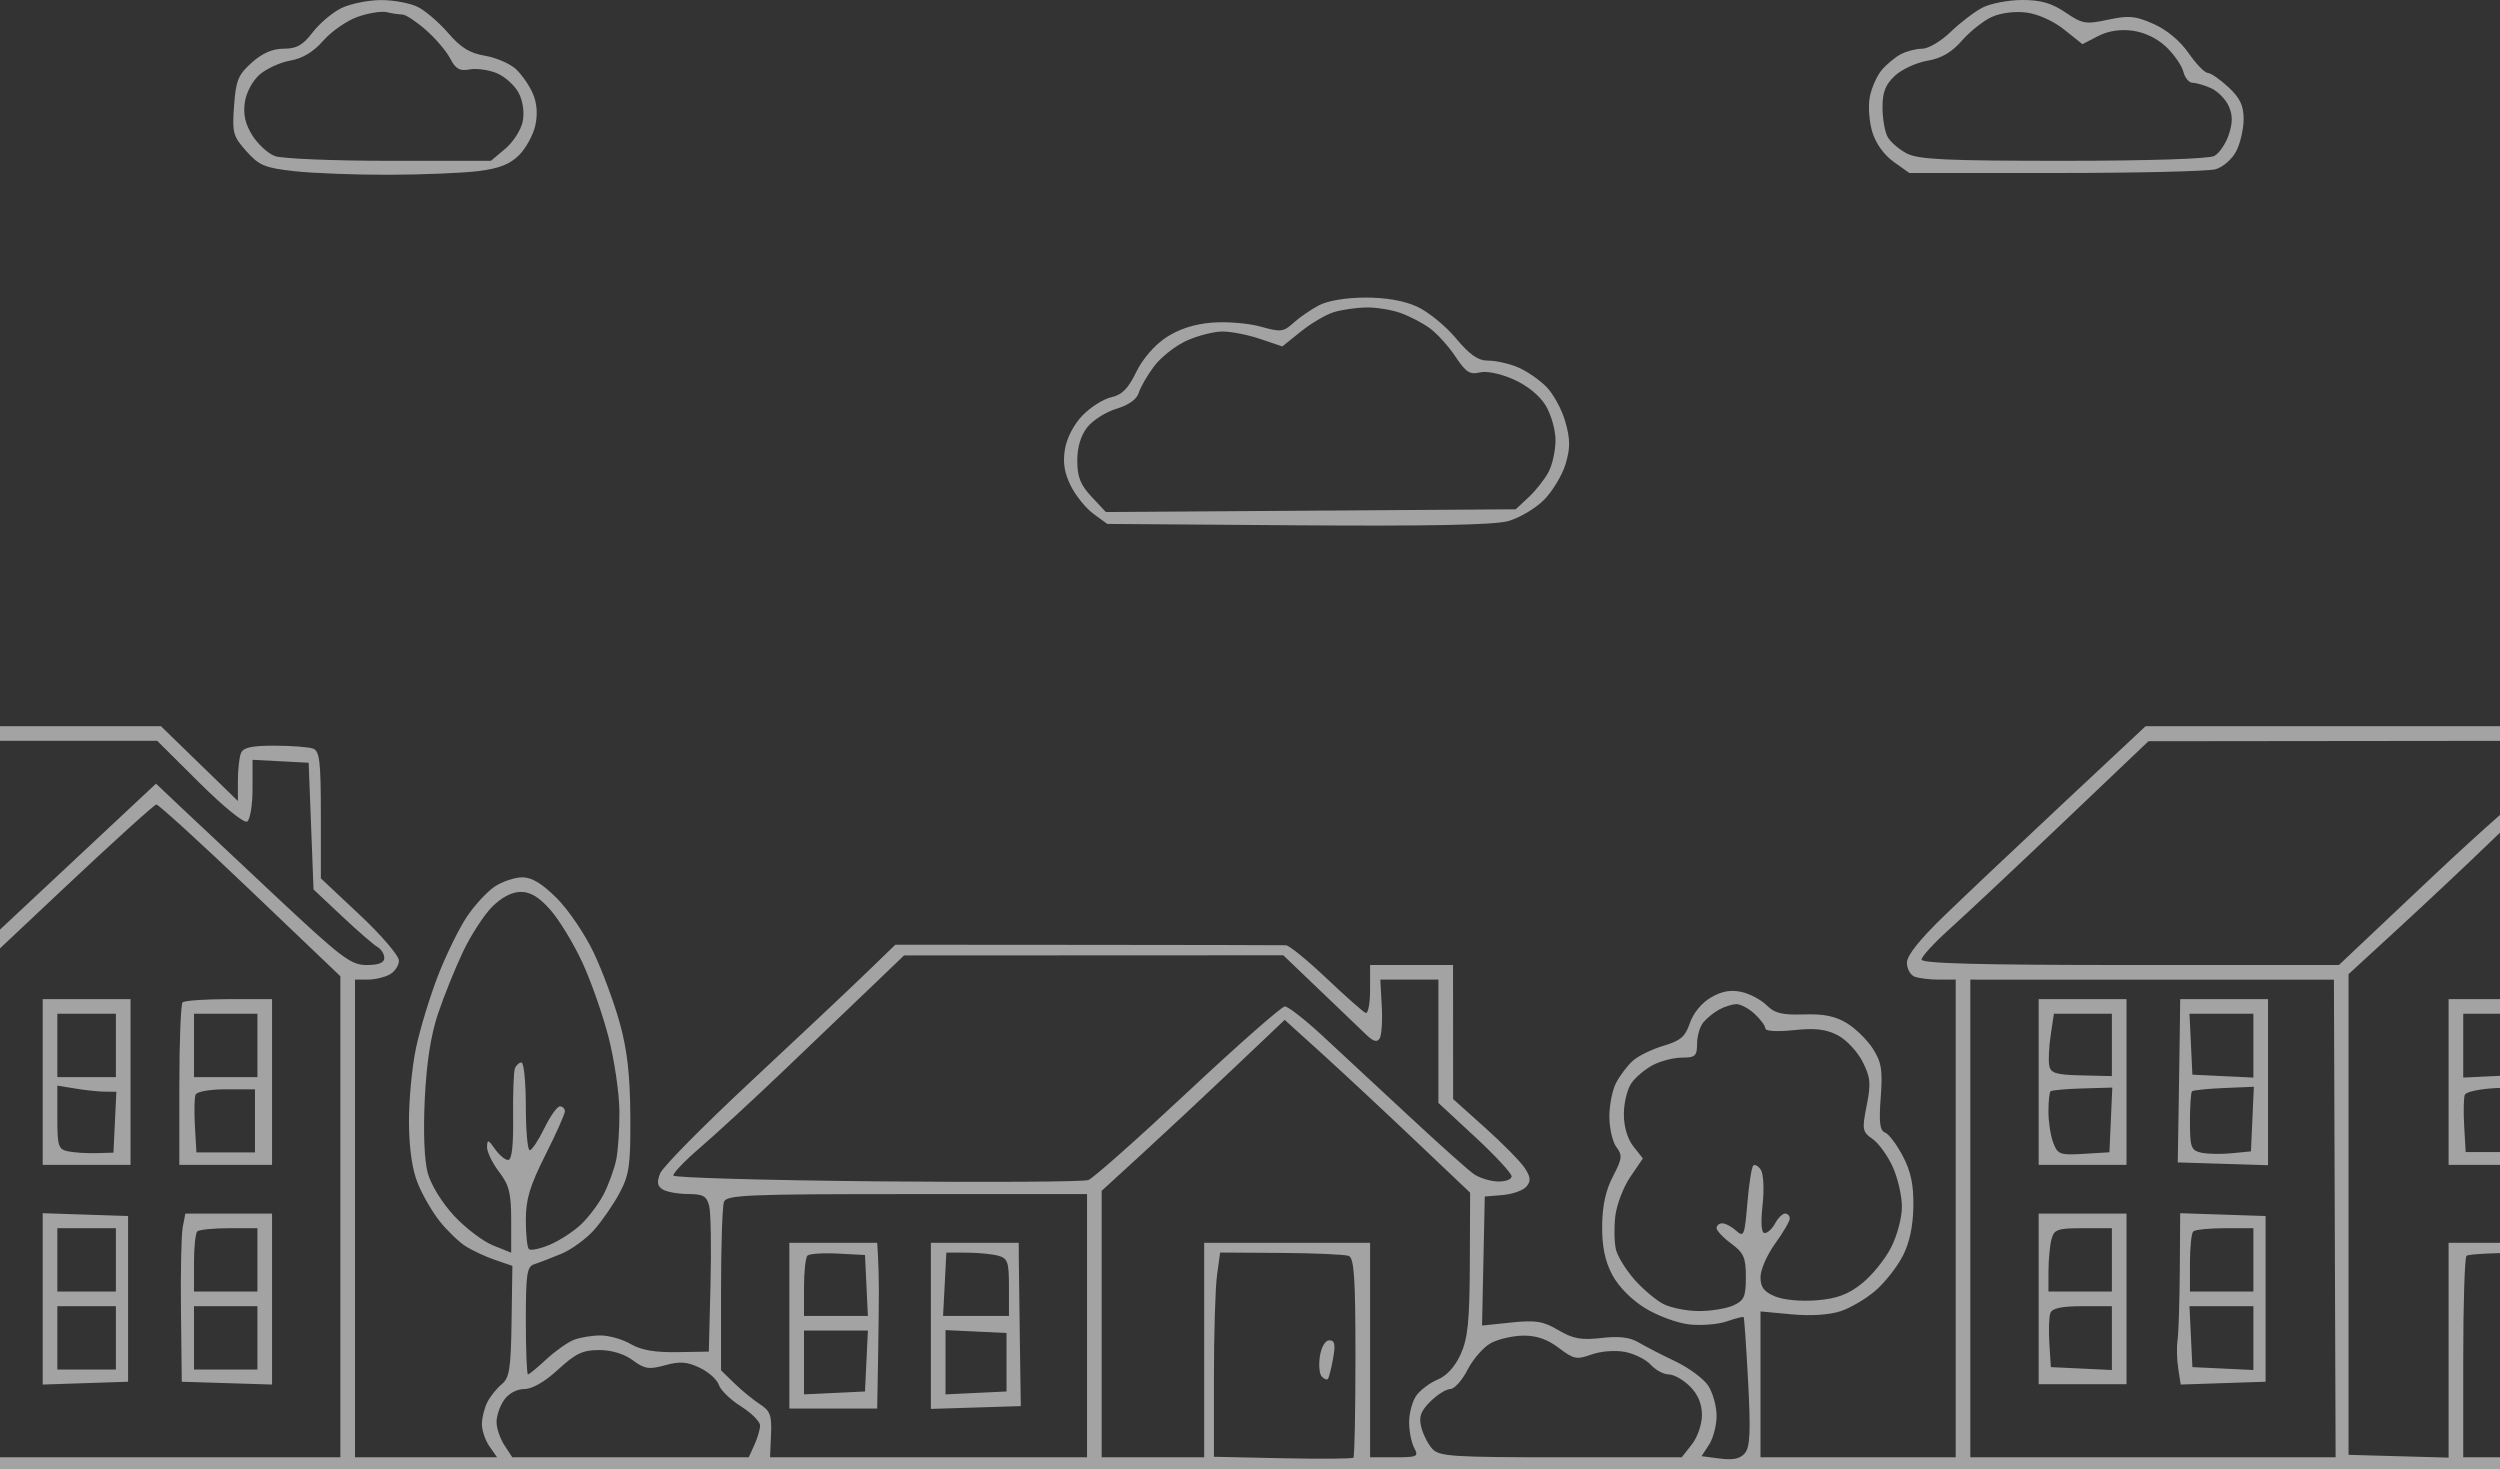 <svg width="393" height="231" viewBox="0 0 393 231" fill="none" xmlns="http://www.w3.org/2000/svg">
<rect x="0" y="0" width="393" height="231" fill="#333333" stroke="none"/>
<path fill-rule="evenodd" clip-rule="evenodd" d="M53.646 1.284C52.244 1.974 50.219 3.689 49.143 5.097C47.609 7.106 46.633 7.657 44.606 7.657C42.851 7.657 41.241 8.357 39.576 9.842C37.448 11.741 37.084 12.628 36.794 16.631C36.487 20.882 36.636 21.431 38.738 23.781C40.748 26.028 41.638 26.396 46.303 26.913C49.211 27.236 55.905 27.488 61.179 27.474C66.454 27.46 72.766 27.2 75.206 26.895C78.454 26.491 80.164 25.822 81.588 24.399C82.658 23.33 83.808 21.24 84.144 19.755C84.541 17.997 84.416 16.252 83.788 14.76C83.257 13.498 82.056 11.752 81.118 10.88C80.181 10.008 77.987 9.056 76.242 8.764C73.863 8.365 72.428 7.486 70.5 5.243C69.086 3.599 66.946 1.745 65.743 1.125C64.541 0.503 61.9 0.003 59.875 0.013C57.85 0.022 55.047 0.595 53.646 1.284ZM311.656 1.194C310.39 1.849 308.132 3.57 306.637 5.021C305.143 6.47 303.135 7.657 302.175 7.657C301.216 7.657 299.691 8.053 298.788 8.536C297.883 9.02 296.537 10.14 295.794 11.026C295.052 11.913 294.217 13.791 293.938 15.201C293.658 16.612 293.828 19.094 294.315 20.718C294.859 22.533 296.154 24.349 297.674 25.433L300.149 27.195H323.163C335.821 27.195 347.121 26.931 348.274 26.61C349.448 26.281 350.881 25.035 351.534 23.774C352.175 22.537 352.699 20.267 352.699 18.729C352.699 16.59 352.14 15.412 350.316 13.711C349.006 12.489 347.539 11.475 347.056 11.459C346.573 11.443 345.213 10.038 344.034 8.336C342.71 6.424 340.61 4.677 338.539 3.762C335.672 2.495 334.639 2.399 331.383 3.097C327.862 3.851 327.36 3.765 324.688 1.954C322.517 0.483 320.823 -0.003 317.878 1.43957e-05C315.722 0.003 312.922 0.54 311.656 1.194ZM56.193 2.657C54.505 3.262 52.089 4.942 50.823 6.388C49.279 8.153 47.575 9.185 45.647 9.522C44.067 9.798 41.898 10.785 40.827 11.714C39.698 12.693 38.715 14.53 38.485 16.085C38.207 17.983 38.55 19.501 39.663 21.276C40.527 22.656 42.119 24.122 43.202 24.532C44.283 24.943 52.369 25.279 61.17 25.279H77.172L79.433 23.379C80.677 22.334 81.908 20.413 82.169 19.111C82.458 17.666 82.212 15.911 81.537 14.607C80.928 13.432 79.382 12.036 78.099 11.506C76.816 10.975 74.887 10.709 73.811 10.914C72.262 11.21 71.631 10.854 70.776 9.203C70.182 8.056 68.459 6.033 66.945 4.706C65.432 3.38 63.775 2.289 63.262 2.283C62.75 2.278 61.64 2.112 60.796 1.915C59.952 1.719 57.88 2.053 56.193 2.657ZM313.12 2.658C311.815 3.249 309.7 4.923 308.422 6.377C306.778 8.246 305.181 9.177 302.979 9.548C301.264 9.838 298.976 10.893 297.895 11.894C296.399 13.279 295.929 14.467 295.929 16.865C295.929 18.598 296.284 20.68 296.719 21.491C297.154 22.302 298.518 23.486 299.75 24.123C301.598 25.076 305.905 25.279 324.326 25.279C337.635 25.279 347.237 24.972 348.085 24.519C348.867 24.101 349.893 22.593 350.364 21.168C350.999 19.245 350.993 18.08 350.341 16.649C349.857 15.59 348.62 14.339 347.592 13.871C346.563 13.404 345.258 13.021 344.69 13.021C344.123 13.021 343.462 12.235 343.221 11.275C342.98 10.316 341.772 8.564 340.538 7.383C339.15 6.055 337.138 5.081 335.264 4.83C333.261 4.562 331.409 4.851 329.797 5.684L327.358 6.943L324.494 4.653C322.807 3.305 320.367 2.202 318.56 1.973C316.743 1.742 314.524 2.021 313.12 2.658ZM-95.321 30.659C-97.219 31.545 -99.532 32.983 -100.461 33.853L-102.15 35.436L-105.271 34.189C-106.988 33.503 -109.606 32.941 -111.087 32.941C-112.569 32.941 -115.065 33.477 -116.634 34.131C-118.203 34.785 -120.349 36.123 -121.404 37.102C-122.459 38.082 -125.139 39.471 -127.36 40.191C-130.143 41.093 -132.012 42.303 -133.375 44.088C-134.462 45.511 -135.535 48.045 -135.76 49.72C-135.985 51.395 -135.94 53.984 -135.66 55.472C-135.381 56.962 -134.262 59.238 -133.173 60.529C-132.084 61.82 -130.114 63.459 -128.792 64.169C-126.64 65.325 -123.363 65.438 -97.239 65.25L-68.087 65.041L-65.289 63.207C-63.401 61.969 -62.054 60.231 -61.148 57.858C-59.994 54.84 -59.939 53.894 -60.759 51.16C-61.284 49.408 -62.726 47.032 -63.962 45.878C-65.199 44.724 -67.203 43.563 -68.416 43.296C-69.933 42.964 -70.934 42.062 -71.619 40.409C-72.168 39.087 -73.636 36.845 -74.882 35.428C-76.128 34.011 -78.536 32.144 -80.233 31.279C-81.93 30.415 -85.243 29.559 -87.594 29.377C-90.842 29.127 -92.697 29.434 -95.321 30.659ZM492.321 29.586C491.688 29.833 489.734 30.704 487.98 31.522C485.842 32.52 483.837 34.39 481.906 37.19L479.025 41.369L475.508 41.372C473.336 41.374 471.021 41.966 469.454 42.92C467.989 43.813 466.293 45.836 465.443 47.706C464.633 49.489 463.968 52.153 463.966 53.628C463.963 55.103 464.733 57.658 465.675 59.307C466.618 60.955 468.604 62.931 470.088 63.696C472.508 64.943 475.151 65.096 495.543 65.165C515.581 65.234 518.631 65.086 521.08 63.925C522.61 63.2 524.721 61.481 525.772 60.104C526.823 58.728 527.882 56.382 528.125 54.892C528.366 53.401 528.336 50.966 528.057 49.479C527.778 47.994 526.628 45.684 525.502 44.347C524.376 43.011 522.059 41.284 520.354 40.511C518.649 39.737 516.362 39.097 515.272 39.088C513.894 39.076 512.54 38.136 510.821 36.002C509.463 34.313 506.927 32.206 505.187 31.319C503.446 30.432 500.098 29.579 497.747 29.422C495.396 29.267 492.954 29.34 492.321 29.586ZM-94.937 32.473C-96.203 33.026 -98.405 34.458 -99.829 35.657L-102.419 37.838L-104.686 36.539C-106.018 35.776 -108.587 35.241 -110.918 35.243C-113.58 35.245 -115.766 35.775 -117.568 36.856C-119.045 37.741 -120.944 39.06 -121.788 39.787C-122.631 40.514 -124.78 41.523 -126.562 42.03C-128.641 42.621 -130.484 43.844 -131.705 45.442C-132.751 46.812 -133.816 49.301 -134.07 50.973C-134.423 53.287 -134.111 54.833 -132.763 57.459C-131.617 59.691 -130.047 61.379 -128.308 62.246C-125.899 63.449 -122.747 63.586 -97.622 63.585L-69.621 63.583L-67.165 62.087C-65.814 61.265 -64.174 59.559 -63.521 58.297C-62.868 57.035 -62.333 54.805 -62.333 53.342C-62.333 51.595 -63.017 49.869 -64.325 48.316C-65.579 46.829 -67.545 45.642 -69.624 45.12C-72.475 44.403 -72.993 43.955 -73.388 41.871C-73.64 40.542 -75.051 38.145 -76.523 36.544C-77.995 34.943 -80.4 33.133 -81.865 32.522C-83.332 31.909 -86.355 31.423 -88.584 31.439C-90.812 31.456 -93.671 31.921 -94.937 32.473ZM489.605 32.808C487.899 33.604 485.63 35.294 484.562 36.562C483.493 37.83 482.179 39.927 481.642 41.223L480.665 43.578L477.096 43.194C474.368 42.902 472.948 43.175 471.074 44.352C469.726 45.2 468.112 46.686 467.487 47.654C466.862 48.622 466.142 50.621 465.885 52.096C465.567 53.926 465.854 55.623 466.787 57.444C467.54 58.91 469.329 60.893 470.763 61.849L473.369 63.589H495.542C513.089 63.589 518.146 63.364 519.786 62.512C520.925 61.92 522.698 60.536 523.726 59.437C525.151 57.914 525.674 56.361 525.924 52.916L526.251 48.393L523.219 45.146C520.52 42.256 519.729 41.861 516.035 41.551C512.346 41.242 511.753 40.947 510.715 38.898C510.073 37.63 508.068 35.523 506.26 34.215C503.5 32.218 502.15 31.799 497.839 31.599C494.024 31.421 491.908 31.732 489.605 32.808ZM207.323 48.006C206.057 48.672 204.257 49.914 203.323 50.764C201.769 52.179 201.33 52.228 198.157 51.341C196.251 50.808 192.807 50.528 190.504 50.718C187.716 50.949 185.309 51.732 183.296 53.062C181.479 54.264 179.608 56.433 178.603 58.507C177.354 61.086 176.374 62.076 174.715 62.44C173.495 62.708 171.466 63.98 170.208 65.266C168.841 66.661 167.715 68.801 167.416 70.57C167.055 72.709 167.307 74.325 168.323 76.366C169.098 77.923 170.706 79.908 171.897 80.778L174.062 82.36L203.939 82.578C224.289 82.726 234.837 82.52 237.018 81.934C238.778 81.461 241.326 79.967 242.681 78.614C244.035 77.261 245.573 74.723 246.098 72.974C246.862 70.425 246.858 69.101 246.076 66.315C245.54 64.402 244.196 61.923 243.09 60.807C241.983 59.69 239.967 58.308 238.609 57.735C237.251 57.162 235.167 56.693 233.977 56.693C232.343 56.693 231.088 55.827 228.854 53.158C227.227 51.214 224.479 48.981 222.746 48.194C220.692 47.263 217.864 46.771 214.611 46.78C211.57 46.789 208.726 47.267 207.323 48.006ZM209.7 49.062C208.476 49.427 206.148 50.791 204.527 52.093L201.579 54.459L198.095 53.277C196.179 52.628 193.501 52.104 192.144 52.113C190.788 52.122 188.257 52.774 186.52 53.562C184.784 54.349 182.494 56.152 181.431 57.567C180.369 58.983 179.28 60.864 179.012 61.748C178.702 62.77 177.428 63.683 175.512 64.256C173.855 64.753 171.79 66.058 170.924 67.158C169.895 68.465 169.348 70.29 169.348 72.422C169.348 74.974 169.839 76.21 171.597 78.09L173.845 80.493L206.058 80.278L238.27 80.062L240.322 78.146C241.45 77.093 242.859 75.3 243.452 74.162C244.045 73.023 244.528 70.782 244.527 69.182C244.525 67.581 243.825 65.126 242.972 63.728C242.019 62.166 240.071 60.59 237.92 59.64C235.839 58.72 233.678 58.28 232.588 58.553C231.078 58.931 230.413 58.494 228.808 56.072C227.737 54.455 225.916 52.441 224.762 51.596C223.609 50.752 221.492 49.657 220.058 49.163C218.624 48.67 216.207 48.295 214.688 48.331C213.168 48.367 210.924 48.696 209.7 49.062ZM-23.473 120.861C-27.34 124.549 -35.767 132.519 -42.199 138.574C-49.078 145.049 -53.894 150.165 -53.894 150.997C-53.894 151.776 -53.227 152.769 -52.41 153.205C-51.594 153.641 -49.868 153.998 -48.575 153.998H-46.223V191.542V229.085H-59.264H-72.306V218.449V207.814L-66.744 205.114C-63.685 203.629 -60.433 202.194 -59.516 201.925C-58.599 201.657 -56.633 200.091 -55.146 198.448C-53.659 196.804 -52.044 193.98 -51.556 192.171C-50.801 189.371 -50.915 187.912 -52.323 182.358C-53.233 178.771 -54.572 174.817 -55.3 173.573C-56.151 172.116 -58.527 170.366 -61.971 168.659C-65.036 167.138 -68.411 166.028 -69.876 166.057C-71.399 166.088 -73.161 166.792 -74.232 167.797C-75.92 169.381 -76.141 169.41 -77.792 168.255C-78.76 167.578 -80.521 167.024 -81.707 167.024C-82.893 167.024 -85.052 167.52 -86.506 168.127C-87.96 168.734 -89.846 170.371 -90.698 171.766C-91.588 173.225 -92.247 175.646 -92.249 177.465C-92.251 179.397 -92.719 181.015 -93.453 181.623C-94.114 182.171 -95.15 183.575 -95.755 184.744C-96.36 185.912 -96.855 188.62 -96.855 190.762C-96.855 192.903 -96.374 195.805 -95.786 197.211C-95.197 198.617 -93.413 200.761 -91.819 201.975C-89.233 203.946 -88.271 204.195 -82.88 204.288C-78.284 204.367 -76.48 204.717 -75.339 205.748C-73.984 206.972 -73.84 208.162 -73.84 218.094V229.085H-76.953H-80.064L-78.871 227.381C-78.214 226.445 -77.676 224.768 -77.676 223.654C-77.676 222.541 -78.385 220.729 -79.252 219.629C-80.118 218.529 -82.183 217.264 -83.842 216.818C-85.499 216.372 -87.195 215.374 -87.609 214.601C-88.024 213.828 -89.549 212.632 -90.999 211.945C-92.448 211.258 -94.451 210.696 -95.448 210.696C-96.445 210.696 -98.501 211.36 -100.016 212.17C-102.018 213.242 -103.644 213.528 -105.968 213.216L-109.166 212.788L-108.956 200.453L-108.746 188.118L-105.861 187.651C-104.273 187.393 -102.765 186.973 -102.508 186.716C-102.251 186.459 -102.253 185.404 -102.513 184.371C-102.773 183.337 -105.605 180.15 -108.807 177.287L-114.628 172.083L-114.372 162.083L-114.116 152.083L-120.406 151.861L-126.696 151.639L-126.927 155.812L-127.158 159.985L-133.295 154.329C-136.67 151.218 -140.123 148.64 -140.966 148.6C-141.81 148.56 -148.37 148.507 -155.542 148.482C-162.715 148.457 -171.518 148.491 -175.105 148.558L-181.626 148.679L-186.612 153.395C-189.355 155.99 -196.432 162.655 -202.339 168.207C-208.246 173.758 -214.373 179.42 -215.956 180.787C-217.718 182.309 -218.833 183.952 -218.833 185.027C-218.833 185.991 -218.287 186.99 -217.619 187.246C-216.952 187.501 -215.226 187.711 -213.783 187.711H-211.161V208.398V229.085H-222.732C-231.649 229.085 -234.23 229.304 -233.984 230.042C-233.729 230.807 -147.035 231 196.071 231C481.922 231 625.871 230.743 625.998 230.234C626.121 229.743 619.632 229.393 607.97 229.262L589.75 229.057V219.669V210.281L593.011 208.585C594.804 207.653 597.685 206.54 599.413 206.114C601.142 205.687 603.903 204.36 605.55 203.165C607.198 201.971 609.323 199.432 610.272 197.524C611.451 195.153 611.998 192.678 611.998 189.703C611.998 186.873 611.465 184.308 610.474 182.369C609.636 180.728 608.601 179.171 608.173 178.906C607.745 178.642 607.395 176.964 607.395 175.177C607.395 172.965 606.75 170.933 605.373 168.813C604.261 167.1 602.395 165.135 601.227 164.446C600.058 163.757 597.603 163.18 595.769 163.166C593.936 163.151 591.572 162.646 590.517 162.043C589.462 161.441 587.443 160.936 586.03 160.921C584.153 160.902 582.892 161.503 581.347 163.154C580.185 164.397 577.798 165.988 576.043 166.69C574.289 167.391 572.081 169.046 571.137 170.367C569.842 172.179 569.406 173.901 569.361 177.367C569.328 179.895 568.773 182.999 568.128 184.263C567.483 185.527 566.732 187.728 566.46 189.155C566.188 190.581 566.347 193.167 566.814 194.901C567.339 196.855 568.811 199.147 570.683 200.927C572.345 202.508 574.122 203.803 574.631 203.805C575.14 203.807 576.833 204.163 578.39 204.595C580.144 205.081 581.414 205.982 581.725 206.959C582 207.828 583.401 209.028 584.837 209.627L587.449 210.717V219.9V229.085H570.63H553.81L553.56 222.764C553.423 219.287 553.429 209.978 553.574 202.077L553.837 187.711H556.357C557.742 187.711 559.287 187.216 559.79 186.61C560.421 185.851 560.47 185.079 559.948 184.12C559.531 183.356 556.746 180.361 553.758 177.464L548.324 172.198V161.948V151.7H541.803H535.282V156.003V160.305L529.367 154.493C524.253 149.467 522.982 148.61 519.97 148.159C518.054 147.872 508.591 147.866 498.941 148.146L481.396 148.654L478.995 150.653C477.675 151.753 470.898 158.03 463.936 164.604C456.975 171.178 449.44 178.35 447.193 180.542C443.604 184.044 443.21 184.722 443.959 186.12C444.626 187.365 445.555 187.711 448.237 187.711H451.662V202.651C451.662 213.778 451.426 217.592 450.74 217.592C450.232 217.592 448.721 216.53 447.38 215.233C445.759 213.664 443.889 212.733 441.798 212.452C439.569 212.154 438.076 212.408 436.676 213.324C435.563 214.053 433.629 214.514 432.249 214.381L429.798 214.144L429.597 184.071L429.397 153.998H431.937C433.335 153.998 434.892 153.585 435.398 153.079C435.905 152.573 436.319 151.593 436.319 150.899C436.319 150.207 433.54 146.973 430.145 143.713L423.971 137.788L424.093 127.696L424.215 117.605H417.8C411.935 117.605 411.377 117.736 411.276 119.137C411.215 119.98 411.129 121.85 411.084 123.292L411.003 125.916L404.954 120.036L398.905 114.157H368.099H337.292L324.474 126.148C317.424 132.744 308.981 140.724 305.71 143.883C301.765 147.694 299.765 150.204 299.765 151.347C299.765 152.294 300.311 153.277 300.979 153.533C301.646 153.789 303.372 153.998 304.814 153.998H307.437V191.542V229.085H292.093H276.75V217.621V206.156L281.616 206.61C284.641 206.893 287.566 206.706 289.352 206.117C290.933 205.596 293.424 204.119 294.89 202.834C296.355 201.549 298.265 199.105 299.134 197.404C300.177 195.362 300.737 192.734 300.781 189.67C300.831 186.246 300.396 184.165 299.121 181.735C298.172 179.924 296.914 178.258 296.328 178.033C295.51 177.72 295.352 176.438 295.648 172.516C295.97 168.249 295.773 166.995 294.454 164.91C293.586 163.536 291.75 161.719 290.374 160.871C288.545 159.743 286.723 159.366 283.584 159.467C280.16 159.577 278.977 159.287 277.717 158.029C276.849 157.162 275.063 156.217 273.748 155.928C272.059 155.558 270.647 155.817 268.942 156.812C267.507 157.649 266.172 159.277 265.65 160.827C264.929 162.964 264.18 163.607 261.492 164.399C259.69 164.931 257.516 165.997 256.663 166.768C255.811 167.538 254.63 169.101 254.041 170.24C253.451 171.379 252.979 173.794 252.993 175.605C253.006 177.417 253.509 179.548 254.108 180.339C255.07 181.606 255.003 182.157 253.55 184.936C252.419 187.101 251.888 189.539 251.859 192.691C251.83 195.929 252.292 198.194 253.422 200.353C254.396 202.215 256.415 204.279 258.568 205.615C260.517 206.824 263.654 207.986 265.541 208.198C267.428 208.411 270.088 208.196 271.451 207.722C272.815 207.247 274.008 206.946 274.104 207.053C274.2 207.16 274.516 211.73 274.806 217.209C275.216 224.967 275.108 227.445 274.315 228.416C273.58 229.317 272.491 229.559 270.391 229.287L267.483 228.91L268.664 227.109C269.314 226.118 269.846 224.077 269.846 222.572C269.846 221.067 269.254 218.935 268.532 217.834C267.809 216.732 265.479 215.005 263.353 213.995C261.228 212.985 258.626 211.647 257.571 211.021C256.216 210.216 254.505 210.013 251.739 210.33C248.558 210.694 247.292 210.464 244.979 209.101C242.57 207.682 241.427 207.497 237.555 207.901L232.978 208.378L233.192 198.236L233.406 188.094L236.224 187.859C237.775 187.73 239.455 187.129 239.959 186.522C240.678 185.657 240.62 185.03 239.689 183.611C239.036 182.616 236.236 179.77 233.466 177.286L228.43 172.77L228.425 162.235L228.419 151.7H221.899H215.378V155.594C215.378 157.737 215.067 159.375 214.687 159.234C214.307 159.094 211.544 156.651 208.547 153.807C205.55 150.963 202.668 148.616 202.142 148.593C201.616 148.57 187.587 148.542 170.967 148.53L140.748 148.51L136.061 153.042C133.483 155.534 125.333 163.206 117.949 170.091C110.565 176.976 104.191 183.431 103.784 184.438C103.227 185.818 103.322 186.443 104.168 186.978C104.785 187.368 106.579 187.692 108.153 187.699C110.541 187.708 111.093 188.019 111.484 189.577C111.742 190.603 111.835 196.175 111.69 201.958L111.428 212.474L106.442 212.556C102.939 212.614 100.77 212.236 99.153 211.287C97.888 210.544 95.753 209.935 94.409 209.933C93.065 209.931 91.166 210.246 90.189 210.633C89.213 211.019 87.27 212.398 85.873 213.697C84.475 214.997 83.18 216.059 82.996 216.059C82.811 216.059 82.66 212.256 82.66 207.608C82.66 200.23 82.831 199.101 84.002 198.731C84.74 198.498 86.657 197.759 88.259 197.089C89.862 196.42 92.191 194.716 93.433 193.302C94.676 191.889 96.468 189.277 97.416 187.498C98.927 184.662 99.134 183.175 99.088 175.452C99.05 169.016 98.605 165.079 97.438 160.852C96.56 157.668 94.718 152.69 93.346 149.791C91.975 146.891 89.363 143.031 87.543 141.213C85.226 138.898 83.596 137.91 82.104 137.914C80.933 137.916 78.99 138.567 77.788 139.358C76.585 140.15 74.598 142.303 73.37 144.142C72.144 145.981 70.101 150.161 68.832 153.429C67.564 156.698 66.013 161.807 65.387 164.781C64.76 167.755 64.267 173.011 64.291 176.459C64.319 180.584 64.795 183.865 65.682 186.047C66.423 187.871 67.975 190.547 69.13 191.993C70.285 193.439 72.079 195.177 73.116 195.856C74.153 196.535 76.249 197.519 77.774 198.042L80.547 198.994L80.419 207.718C80.309 215.163 80.084 216.611 78.88 217.592C78.104 218.224 77.083 219.494 76.612 220.414C76.141 221.335 75.755 222.896 75.755 223.884C75.755 224.871 76.293 226.445 76.95 227.381L78.143 229.085H66.977H55.809V191.542V153.998H57.778C58.86 153.998 60.414 153.641 61.23 153.205C62.046 152.769 62.714 151.78 62.714 151.007C62.714 150.235 59.952 147.01 56.576 143.841L50.439 138.079V128.115C50.439 119.737 50.246 118.077 49.225 117.687C48.558 117.431 45.833 117.222 43.17 117.222C39.463 117.222 38.22 117.506 37.863 118.434C37.607 119.1 37.397 121.056 37.397 122.78V125.916L31.348 120.036L25.299 114.157H4.429H-16.442L-23.473 120.861ZM-18.646 119.217C-20.1 120.735 -28.108 128.35 -36.441 136.138C-44.775 143.926 -51.593 150.613 -51.593 150.999C-51.593 151.407 -42.056 151.7 -28.77 151.699L-5.947 151.698L9.289 137.445L24.524 123.191L28.084 126.561C30.042 128.416 36.872 134.83 43.262 140.816C53.769 150.659 55.144 151.7 57.646 151.7C59.551 151.7 60.412 151.354 60.412 150.589C60.412 149.978 59.928 149.202 59.337 148.865C58.744 148.528 56.242 146.356 53.775 144.038L49.288 139.824L48.905 129.864L48.521 119.903L44.11 119.673L39.699 119.444V124.034C39.699 126.559 39.318 128.859 38.851 129.147C38.368 129.445 35.14 126.825 31.356 123.063L24.709 116.455H4.353H-16.003L-18.646 119.217ZM324.289 129.322C316.89 136.362 308.864 143.894 306.452 146.059C304.04 148.225 302.066 150.38 302.066 150.848C302.066 151.46 311.312 151.7 334.87 151.7H367.673L382.242 137.948C390.254 130.385 397.328 124.19 397.961 124.182C398.594 124.175 405.822 130.363 414.023 137.935C427.105 150.01 429.246 151.7 431.476 151.7C432.874 151.7 434.017 151.397 434.017 151.026C434.017 150.656 431.514 147.996 428.456 145.116L422.894 139.879L422.51 129.891L422.126 119.903L417.715 119.673L413.304 119.444V124.462C413.304 127.223 413.027 129.481 412.689 129.481C412.351 129.481 408.93 126.55 405.086 122.968L398.098 116.455L367.918 116.488L337.739 116.522L324.289 129.322ZM9.986 139.685L-4 152.849L-4.014 180.502C-4.022 195.711 -4.255 212.864 -4.532 218.62L-5.034 229.085H24.237H53.508V191.276V153.466L39.341 139.941C31.549 132.502 24.904 126.44 24.573 126.468C24.243 126.496 17.678 132.444 9.986 139.685ZM391.44 132.387C388.065 135.658 381.678 141.665 377.248 145.736L369.193 153.136V190.919V228.701L377.056 228.92L384.919 229.138V212.255V195.372H398.415H411.912L411.599 212.228L411.287 229.085H414.107C416.66 229.085 416.894 228.913 416.579 227.267C416.388 226.268 416.79 224.372 417.473 223.053C418.155 221.735 418.977 220.657 419.298 220.657C419.619 220.657 421.509 219.122 423.497 217.245L427.113 213.834V183.194V152.553L425.686 151.552C424.901 151.001 419.258 145.815 413.146 140.027C407.034 134.239 401.149 128.809 400.068 127.96C398.987 127.111 397.985 126.421 397.84 126.427C397.696 126.433 394.816 129.116 391.44 132.387ZM77.369 142.543C76.083 143.829 74.015 147.018 72.776 149.63C71.535 152.244 69.769 156.623 68.851 159.362C67.722 162.73 67.05 167.07 66.775 172.77C66.524 177.975 66.702 182.421 67.24 184.395C67.744 186.244 69.48 189.071 71.358 191.099C73.144 193.026 75.9 195.126 77.481 195.765L80.358 196.925V191.816C80.358 187.546 80.043 186.293 78.44 184.195C77.385 182.813 76.541 181.057 76.562 180.292C76.598 179.078 76.757 179.12 77.807 180.623C78.469 181.572 79.401 182.347 79.876 182.347C80.459 182.347 80.716 180.156 80.663 175.643C80.619 171.956 80.743 168.508 80.937 167.981C81.131 167.455 81.598 167.024 81.975 167.024C82.351 167.024 82.66 170.127 82.66 173.919C82.66 177.712 82.936 180.815 83.274 180.815C83.612 180.815 84.643 179.263 85.566 177.367C86.488 175.471 87.593 173.919 88.02 173.919C88.447 173.919 88.797 174.272 88.797 174.702C88.797 175.133 87.416 178.228 85.728 181.581C83.29 186.425 82.66 188.52 82.66 191.78C82.66 194.037 82.876 196.1 83.141 196.364C83.405 196.628 84.872 196.322 86.401 195.684C87.93 195.047 90.162 193.595 91.361 192.459C92.559 191.322 94.157 189.185 94.911 187.711C95.665 186.236 96.537 183.847 96.85 182.401C97.162 180.956 97.397 177.469 97.37 174.652C97.343 171.835 96.583 166.64 95.679 163.106C94.775 159.572 92.916 154.261 91.548 151.302C90.179 148.343 87.929 144.636 86.548 143.065C84.763 141.035 83.409 140.207 81.872 140.207C80.484 140.207 78.871 141.044 77.369 142.543ZM-189.766 159.557C-195.256 164.717 -203.438 172.303 -207.948 176.414C-212.458 180.525 -216.263 184.232 -216.403 184.65C-216.566 185.133 -211.229 185.483 -201.827 185.604C-193.67 185.709 -183.297 185.783 -178.776 185.768L-170.556 185.742L-163.816 179.239C-160.109 175.662 -153.411 169.382 -148.932 165.283C-144.452 161.184 -140.482 157.833 -140.11 157.839C-139.737 157.843 -132.914 164.017 -124.947 171.558C-112.922 182.941 -110.016 185.32 -107.831 185.574C-106.385 185.743 -104.989 185.54 -104.731 185.123C-104.474 184.706 -106.918 181.928 -110.164 178.951L-116.065 173.536L-116.049 163.767L-116.034 153.998H-120.637H-125.24V158.596C-125.24 161.489 -125.56 163.193 -126.102 163.193C-126.577 163.193 -130.162 160.303 -134.069 156.773L-141.173 150.352L-160.478 150.263L-179.784 150.174L-189.766 159.557ZM136.739 155.352C133.783 158.189 127.567 164.131 122.928 168.556C118.287 172.981 112.502 178.309 110.071 180.397C107.64 182.484 105.743 184.466 105.855 184.8C105.967 185.134 120.385 185.542 137.895 185.709C155.405 185.874 170.344 185.781 171.092 185.503C171.841 185.224 178.89 178.97 186.759 171.605C194.627 164.239 201.478 158.212 201.983 158.212C202.489 158.212 205.105 160.249 207.798 162.738C210.489 165.228 216.599 170.9 221.373 175.344C226.148 179.787 230.775 183.927 231.658 184.544C232.539 185.161 234.243 185.695 235.444 185.731C236.643 185.766 237.625 185.401 237.625 184.921C237.625 184.44 235.036 181.646 231.872 178.713L226.118 173.381V163.689V153.998H221.551H216.983L217.215 158.164C217.342 160.455 217.194 162.737 216.886 163.235C216.482 163.888 215.909 163.741 214.83 162.708C214.008 161.922 210.723 158.778 207.534 155.722L201.732 150.168L171.924 150.181L142.114 150.194L136.739 155.352ZM480.654 152.275C479.151 153.433 470.618 161.277 461.693 169.705L445.466 185.029L457.195 185.502C463.645 185.762 473.816 186.021 479.796 186.077L490.67 186.178L493.221 184.088C494.625 182.939 501.534 176.56 508.574 169.914C515.615 163.268 521.657 157.831 522 157.833C522.343 157.835 523.832 158.946 525.309 160.302C526.786 161.657 533 167.404 539.118 173.07C545.236 178.738 550.587 183.775 551.009 184.266C551.431 184.756 553.064 185.365 554.639 185.617C556.375 185.896 557.706 185.747 558.021 185.237C558.307 184.775 557.365 183.369 555.926 182.114C554.487 180.859 551.67 178.305 549.666 176.44L546.022 173.048V163.524V153.998H541.803H537.583L537.495 156.872C537.447 158.452 537.468 160.351 537.544 161.091C537.62 161.831 537.123 162.651 536.44 162.913C535.57 163.246 533.175 161.411 528.434 156.778L521.671 150.168H502.53H483.389L480.654 152.275ZM-43.921 191.542V229.085H-39.318H-34.715V212.318V195.551L-32.989 195.271C-32.039 195.116 -27.724 195.098 -23.4 195.231L-15.536 195.474V212.279V229.085H-10.881H-6.225L-6.47 191.543L-6.714 154.002L-25.318 154L-43.921 153.998V191.542ZM309.738 191.542V229.085H338.447H367.157L367.024 191.544L366.891 154.003L338.315 154.001L309.738 153.998V191.542ZM-32.414 170.088V183.171L-25.318 182.951L-18.221 182.73V170.088V157.446L-25.318 157.226L-32.414 157.006V170.088ZM6.711 170.088V183.113H13.616H20.52V170.088V157.063H13.616H6.711V170.088ZM28.703 157.574C28.422 157.855 28.192 163.716 28.192 170.599V183.113H35.48H42.767V170.088V157.063H35.991C32.264 157.063 28.984 157.293 28.703 157.574ZM320.478 170.088V183.113H327.383H334.287V170.088V157.063H327.383H320.478V170.088ZM342.667 161.852C342.635 164.486 342.549 170.261 342.476 174.685L342.342 182.73L349.438 182.951L356.535 183.171V170.117V157.063H349.63H342.726L342.667 161.852ZM384.919 170.088V183.113H397.961C405.134 183.113 411.017 182.855 411.034 182.539C411.052 182.222 411.166 176.792 411.289 170.471C411.411 164.15 411.36 158.548 411.175 158.021C410.924 157.306 407.556 157.063 397.879 157.063H384.919V170.088ZM270.229 158.714C269.386 159.175 268.264 160.093 267.736 160.752C267.209 161.413 266.777 162.921 266.777 164.105C266.777 165.994 266.49 166.257 264.437 166.257C263.151 166.257 261.1 166.772 259.881 167.402C258.662 168.032 257.126 169.315 256.467 170.255C255.808 171.193 255.27 173.39 255.27 175.136C255.27 177.122 255.829 179.021 256.765 180.208L258.26 182.107L256.274 185.026C255.182 186.632 254.121 189.424 253.917 191.23C253.713 193.037 253.766 195.392 254.036 196.462C254.305 197.533 255.607 199.64 256.929 201.144C258.252 202.648 260.301 204.378 261.483 204.989C262.665 205.599 265.187 206.099 267.086 206.099C268.987 206.099 271.42 205.699 272.495 205.209C274.181 204.443 274.449 203.833 274.449 200.757C274.449 197.686 274.13 196.958 272.147 195.493C270.882 194.559 269.846 193.46 269.846 193.051C269.846 192.643 270.25 192.308 270.744 192.308C271.238 192.308 272.223 192.833 272.933 193.474C274.127 194.553 274.258 194.234 274.683 189.169C274.935 186.16 275.35 183.49 275.604 183.237C275.859 182.982 276.401 183.282 276.811 183.902C277.225 184.529 277.343 186.983 277.077 189.434C276.763 192.334 276.878 193.84 277.415 193.84C277.863 193.84 278.6 193.15 279.052 192.308C279.504 191.465 280.206 190.775 280.613 190.775C281.02 190.775 281.353 191.123 281.353 191.548C281.353 191.973 280.318 193.749 279.052 195.494C277.786 197.239 276.75 199.608 276.75 200.758C276.75 202.359 277.29 203.072 279.056 203.802C280.392 204.355 283.136 204.609 285.584 204.406C288.782 204.141 290.504 203.503 292.676 201.777C294.255 200.523 296.323 197.979 297.272 196.123C298.236 194.238 298.99 191.384 298.981 189.655C298.972 187.953 298.319 185.142 297.529 183.407C296.741 181.672 295.318 179.708 294.368 179.043C292.75 177.912 292.692 177.577 293.443 173.784C294.134 170.289 294.044 169.339 292.778 166.862C291.971 165.283 290.214 163.424 288.873 162.731C287.042 161.785 285.326 161.588 281.976 161.938C279.357 162.211 277.517 162.104 277.517 161.679C277.517 161.28 276.762 160.251 275.838 159.392C274.915 158.533 273.62 157.84 272.961 157.852C272.303 157.865 271.073 158.253 270.229 158.714ZM-29.355 159.234C-29.772 159.375 -30.112 161.719 -30.112 164.442V169.395L-25.318 169.167L-20.523 168.939L-20.297 164.223L-20.07 159.507L-24.334 159.243C-26.679 159.097 -28.939 159.094 -29.355 159.234ZM9.013 164.342V169.322H13.616H18.218V164.342V159.362H13.616H9.013V164.342ZM30.493 164.342V169.322H35.48H40.466V164.342V159.362H35.48H30.493V164.342ZM322.369 162.72C322.092 164.566 321.99 166.722 322.141 167.509C322.373 168.708 323.192 168.957 327.202 169.051L331.986 169.163V164.262V159.362H327.429H322.874L322.369 162.72ZM344.415 164.15L344.644 168.939L349.438 169.167L354.233 169.395V164.379V159.362H349.21H344.187L344.415 164.15ZM387.221 164.379V169.395L392.016 169.167L396.81 168.939L397.039 164.15L397.267 159.362H392.244H387.221V164.379ZM399.495 164.379V169.395L404.29 169.167L409.085 168.939L409.313 164.15L409.541 159.362H404.519H399.495V164.379ZM193.897 167.967C189.467 172.171 182.995 178.216 179.513 181.401L173.184 187.193V208.139V229.085H181.239H189.294V212.228V195.372H202.336H215.378V212.228V229.085H219.24C222.821 229.085 223.045 228.977 222.309 227.603C221.872 226.788 221.515 224.968 221.515 223.559C221.515 222.15 222.019 220.279 222.635 219.4C223.251 218.522 224.764 217.386 225.996 216.876C227.422 216.286 228.74 214.833 229.623 212.878C230.747 210.388 231.019 207.695 231.057 198.649L231.104 187.491L222.282 179.116C217.43 174.51 210.871 168.397 207.706 165.533L201.953 160.324L193.897 167.967ZM515.72 166.086C512.344 169.35 505.872 175.497 501.335 179.746L493.088 187.472V208.278V229.085H522.24H551.392V208.299V187.514L544.68 181.299C540.988 177.881 534.464 171.719 530.184 167.606C525.903 163.493 522.278 160.133 522.128 160.139C521.979 160.146 519.095 162.822 515.72 166.086ZM-144.055 163.464C-145.332 164.789 -149.323 168.633 -152.926 172.004C-156.527 175.375 -161.611 180.147 -164.221 182.609L-168.968 187.084V208.084V229.085H-161.296H-153.625V212.228V195.372H-140.134H-126.644L-126.901 212.229L-127.158 229.086L-123.863 229.085L-120.567 229.085L-121.073 226.391L-121.579 223.697L-116.505 218.63L-111.431 213.562V200.383V187.204L-125.336 174.24C-132.983 167.111 -139.801 161.227 -140.487 161.165C-141.173 161.104 -142.778 162.138 -144.055 163.464ZM582.258 165.225C581.443 166.343 579.257 167.808 577.4 168.482C574.653 169.477 573.7 170.356 572.287 173.199C570.812 176.163 570.678 177.06 571.398 179.124C572.119 181.188 572.004 181.947 570.641 184.15C569.757 185.578 568.844 188.255 568.61 190.101C568.307 192.502 568.581 194.216 569.571 196.123C570.332 197.59 572.135 199.578 573.579 200.541C575.022 201.504 577.541 202.506 579.175 202.766C581.378 203.119 582.428 203.784 583.235 205.344C583.833 206.5 584.882 207.66 585.565 207.922C586.248 208.183 586.952 208.398 587.128 208.398C587.305 208.398 587.449 206.292 587.449 203.719C587.449 199.848 587.118 198.649 585.531 196.765C584.476 195.513 583.613 194.17 583.613 193.781C583.613 193.392 583.937 193.074 584.335 193.074C584.732 193.074 585.27 193.419 585.531 193.84C585.792 194.261 586.329 194.606 586.727 194.606C587.124 194.606 587.449 192.337 587.449 189.562C587.449 185.866 587.705 184.604 588.408 184.841C588.935 185.018 589.425 186.512 589.496 188.161C589.568 189.81 589.653 191.666 589.688 192.287C589.73 193.049 590.152 192.842 590.99 191.647C591.803 190.487 592.489 190.139 592.984 190.634C593.481 191.13 593.054 192.557 591.745 194.789C590.181 197.455 589.75 199.208 589.75 202.91C589.75 205.507 590.053 207.631 590.424 207.631C590.794 207.631 591.511 207.133 592.016 206.524C592.523 205.915 594.787 205.033 597.05 204.564C599.312 204.095 602.301 202.945 603.692 202.009C605.083 201.074 606.976 198.963 607.899 197.319C608.822 195.676 609.791 193.191 610.053 191.798C610.315 190.405 610.16 187.897 609.708 186.224C609.257 184.552 608.035 182.17 606.991 180.931C605.61 179.293 605.092 177.769 605.088 175.341C605.086 173.388 604.495 171.113 603.664 169.855C602.884 168.672 601.495 167.181 600.579 166.539C599.663 165.898 597.282 165.289 595.291 165.186C593.298 165.082 590.914 164.592 589.993 164.095C589.07 163.599 587.287 163.193 586.029 163.193C584.437 163.193 583.29 163.811 582.258 165.225ZM-73.338 170.087C-75.591 172.063 -76.087 172.226 -76.894 171.256C-77.408 170.636 -78.948 169.92 -80.314 169.663C-81.827 169.38 -83.907 169.661 -85.635 170.382C-87.655 171.225 -88.811 172.376 -89.651 174.384C-90.299 175.934 -90.619 178.041 -90.361 179.066C-90.01 180.459 -90.472 181.588 -92.185 183.538C-93.447 184.972 -94.709 187.374 -94.991 188.877C-95.332 190.694 -95.068 192.747 -94.201 195.014C-93.485 196.888 -92.041 199.095 -90.993 199.917C-89.945 200.741 -87.856 201.821 -86.352 202.316C-84.27 203.003 -82.908 203.006 -80.651 202.331C-78.453 201.673 -77.269 201.665 -76.08 202.301C-75.198 202.772 -74.316 202.999 -74.121 202.804C-73.925 202.608 -73.994 201.541 -74.273 200.431C-74.551 199.321 -75.604 197.765 -76.611 196.974C-77.619 196.182 -78.443 194.928 -78.443 194.186C-78.443 192.927 -78.349 192.921 -77.04 194.104C-76.268 194.802 -75.255 195.372 -74.787 195.372C-74.247 195.372 -73.989 193.766 -74.08 190.967C-74.193 187.498 -73.979 186.561 -73.073 186.561C-72.194 186.561 -71.951 187.421 -72.047 190.201C-72.115 192.203 -71.868 193.84 -71.498 193.84C-71.128 193.84 -70.456 193.15 -70.004 192.308C-69.553 191.465 -68.85 190.775 -68.443 190.775C-68.036 190.775 -67.703 191.115 -67.703 191.53C-67.703 191.945 -68.697 193.927 -69.912 195.936C-71.127 197.944 -72.139 200.707 -72.162 202.077C-72.193 203.978 -71.877 204.567 -70.824 204.567C-70.065 204.567 -68.621 203.927 -67.615 203.145C-66.608 202.364 -64.404 201.288 -62.717 200.755C-61.029 200.221 -58.656 198.878 -57.444 197.77C-56.232 196.662 -54.764 194.646 -54.183 193.29C-53.603 191.934 -53.127 189.827 -53.127 188.608C-53.127 187.389 -53.979 183.711 -55.02 180.435C-56.061 177.159 -57.495 173.835 -58.207 173.05C-58.92 172.264 -59.915 171.621 -60.42 171.621C-60.924 171.621 -62.96 170.759 -64.944 169.705C-66.928 168.652 -69.039 167.79 -69.635 167.79C-70.231 167.79 -71.897 168.823 -73.338 170.087ZM-29.682 171.446C-29.919 171.683 -30.112 173.856 -30.112 176.275V180.673L-25.817 180.935C-23.454 181.08 -21.192 180.993 -20.788 180.744C-20.386 180.494 -20.161 178.253 -20.289 175.763L-20.523 171.238L-24.887 171.127C-27.288 171.066 -29.445 171.21 -29.682 171.446ZM9.013 175.652C9.013 180.219 9.161 180.679 10.739 181C11.688 181.193 13.673 181.317 15.15 181.275L17.835 181.198L18.064 176.409L18.291 171.621L16.529 171.612C15.56 171.608 13.472 171.39 11.889 171.129L9.013 170.654V175.652ZM30.738 172.095C30.556 172.567 30.511 174.8 30.641 177.058L30.877 181.162L35.48 181.159L40.083 181.155V176.196V171.238H35.577C32.963 171.238 30.932 171.598 30.738 172.095ZM322.336 171.557C322.158 171.733 322.013 173.175 322.013 174.764C322.013 176.351 322.353 178.545 322.77 179.64C323.472 181.484 323.823 181.612 327.564 181.384L331.602 181.138L331.828 176.053L332.053 170.969L327.357 171.103C324.773 171.177 322.514 171.382 322.336 171.557ZM344.581 171.557C344.404 171.733 344.26 173.881 344.26 176.331C344.26 180.32 344.44 180.828 345.986 181.19C346.935 181.413 349.093 181.461 350.781 181.296L353.85 180.997L354.077 175.918L354.304 170.84L349.603 171.038C347.016 171.148 344.757 171.382 344.581 171.557ZM387.471 172.095C387.285 172.567 387.239 174.788 387.369 177.031L387.604 181.108L392.207 181.108H396.81L397.037 175.976L397.264 170.845L392.536 171.041C389.936 171.149 387.657 171.624 387.471 172.095ZM399.817 171.556C399.64 171.732 399.495 173.904 399.495 176.382V180.888L404.29 180.66L409.085 180.432V175.835V171.238L404.612 171.236C402.15 171.235 399.993 171.379 399.817 171.556ZM-208.394 188.923C-208.65 189.589 -208.86 198.905 -208.86 209.623V229.112L-190.256 228.907L-171.653 228.701L-171.43 209.93C-171.308 199.606 -171.4 190.383 -171.637 189.434L-172.065 187.711H-189.997C-205.641 187.711 -207.988 187.865 -208.394 188.923ZM113.812 188.923C113.555 189.589 113.346 195.821 113.346 202.773V215.411L115.456 217.467C116.616 218.598 118.419 220.073 119.463 220.745C121.082 221.787 121.338 222.489 121.205 225.526L121.051 229.085H145.967H170.883V208.398V187.711H142.58C117.479 187.711 114.224 187.848 113.812 188.923ZM454.475 188.222C454.194 188.502 453.963 195.352 453.963 203.442C453.963 217.24 454.063 218.278 455.58 220.204C456.645 221.557 457.074 222.963 456.839 224.33C456.642 225.47 456.224 227.007 455.907 227.744C455.404 228.921 455.813 229.085 459.251 229.085H463.169V212.228V195.372H472.375H481.581V212.228V229.085H486.184H490.787V208.398V187.711H472.887C463.041 187.711 454.756 187.94 454.475 188.222ZM6.711 204.184V217.652L13.424 217.43L20.136 217.209V204.184V191.158L13.424 190.937L6.711 190.716V204.184ZM28.728 192.882C28.503 194.041 28.376 199.989 28.447 206.099L28.575 217.209L35.671 217.429L42.767 217.649V204.213V190.775H35.953H29.137L28.728 192.882ZM320.478 204.184V217.592H327.383H334.287V204.184V190.775H327.383H320.478V204.184ZM342.662 199.748C342.627 204.716 342.47 209.643 342.312 210.696C342.154 211.75 342.201 213.746 342.416 215.131L342.806 217.65L349.478 217.429L356.151 217.209V204.184V191.158L349.438 190.937L342.726 190.716L342.662 199.748ZM509.71 191.286C509.429 191.567 509.199 197.6 509.199 204.695V217.592H522.24H535.282V204.184V190.775H522.752C515.86 190.775 509.991 191.005 509.71 191.286ZM9.013 198.054V203.034H13.616H18.218V198.054V193.074H13.616H9.013V198.054ZM31.005 193.585C30.723 193.865 30.493 196.106 30.493 198.565V203.034H35.48H40.466V198.054V193.074H35.991C33.529 193.074 31.285 193.304 31.005 193.585ZM322.496 194.798C322.242 195.746 322.029 197.987 322.023 199.778L322.013 203.034H326.999H331.986V198.054V193.074H327.472C323.44 193.074 322.909 193.258 322.496 194.798ZM344.772 193.585C344.49 193.865 344.26 196.106 344.26 198.565V203.034H349.247H354.233V198.054V193.074H349.758C347.296 193.074 345.053 193.304 344.772 193.585ZM511.5 198.091V203.107L516.295 202.88L521.09 202.651L521.318 197.863L521.546 193.074H516.523H511.5V198.091ZM523.519 193.585C523.238 193.865 523.008 196.106 523.008 198.565V203.034H527.994H532.981V198.054V193.074H528.506C526.044 193.074 523.8 193.304 523.519 193.585ZM-196.829 195.947C-197.012 196.263 -197.118 202.038 -197.066 208.781L-196.969 221.04H-190.064H-183.16L-182.95 208.206L-182.74 195.372H-189.617C-193.4 195.372 -196.645 195.631 -196.829 195.947ZM124.086 208.398V221.423H130.991H137.895L138.033 213.569C138.109 209.25 138.166 204.337 138.16 202.651C138.153 200.966 138.091 198.638 138.022 197.479L137.895 195.372H130.991H124.086V208.398ZM146.334 208.427V221.48L153.401 221.26L160.469 221.04L160.32 210.696C160.238 205.007 160.165 199.232 160.157 197.863L160.142 195.372H153.238H146.334V208.427ZM-194.539 197.416C-194.821 197.696 -195.051 199.937 -195.051 202.396V206.865H-190.064H-185.078V201.885V196.905H-189.553C-192.015 196.905 -194.259 197.135 -194.539 197.416ZM-150.879 197.482C-151.123 197.727 -151.323 204.937 -151.323 213.506V229.085H-140.184H-129.044L-129.252 213.186L-129.459 197.288L-139.947 197.163C-145.714 197.095 -150.634 197.238 -150.879 197.482ZM-32.414 212.966V229.085H-25.11H-17.806L-18.014 213.186L-18.221 197.288L-25.318 197.067L-32.414 196.847V212.966ZM126.932 197.382C126.633 197.682 126.388 199.937 126.388 202.396V206.865H131.411H136.433L136.206 202.077L135.977 197.288L131.727 197.063C129.389 196.939 127.232 197.083 126.932 197.382ZM148.509 201.887L148.252 206.868L153.43 206.867L158.608 206.865V202.358C158.608 198.331 158.424 197.8 156.882 197.387C155.933 197.134 153.718 196.921 151.961 196.916L148.766 196.905L148.509 201.887ZM191.317 200.458C191.048 202.414 190.829 209.637 190.829 216.509V229.004L201.636 229.235C207.579 229.363 212.585 229.324 212.759 229.148C212.934 228.973 213.076 221.856 213.076 213.332C213.076 200.812 212.871 197.757 212.011 197.427C211.424 197.202 206.638 196.991 201.375 196.959L191.805 196.9L191.317 200.458ZM387.733 197.416C387.451 197.696 387.221 204.937 387.221 213.506V229.085H398.309H409.397L409.346 213.569C409.312 202.863 409.026 197.879 408.424 197.491C407.943 197.181 403.206 196.923 397.897 196.916C392.588 196.91 388.013 197.135 387.733 197.416ZM465.471 212.966V229.085H472.375H479.28L479.357 215.485C479.399 208.005 479.486 200.851 479.549 199.586L479.663 197.288L472.567 197.067L465.471 196.847V212.966ZM9.013 210.313V215.293H13.616H18.218V210.313V205.333H13.616H9.013V210.313ZM30.493 210.313V215.293H35.48H40.466V210.313V205.333H35.48H30.493V210.313ZM322.326 206.388C322.103 206.968 322.028 209.123 322.158 211.177L322.396 214.91L327.191 215.138L331.986 215.366V210.35V205.333H327.359C324.137 205.333 322.609 205.653 322.326 206.388ZM344.415 210.121L344.644 214.91L349.438 215.138L354.233 215.366V210.35V205.333H349.21H344.187L344.415 210.121ZM511.5 210.35V215.366L516.295 215.138L521.09 214.91L521.318 210.121L521.546 205.333H516.523H511.5V210.35ZM523.519 205.844C523.238 206.124 523.008 208.365 523.008 210.824V215.293H527.994H532.981V210.313V205.333H528.506C526.044 205.333 523.8 205.563 523.519 205.844ZM-195.051 214.144V219.124H-190.064H-185.078V214.144V209.164H-190.064H-195.051V214.144ZM126.388 214.181V219.197L131.182 218.969L135.977 218.741L136.206 213.952L136.433 209.164H131.411H126.388V214.181ZM148.635 214.144V219.197L153.43 218.969L158.225 218.741V214.144V209.547L153.43 209.319L148.635 209.091V214.144ZM-134.701 210.441C-134.983 210.721 -135.213 212.298 -135.213 213.945C-135.213 216.334 -134.953 216.888 -133.925 216.69C-133.217 216.554 -132.699 216.184 -132.774 215.868C-132.85 215.551 -132.911 214.086 -132.911 212.612C-132.911 211.137 -133.199 209.93 -133.55 209.93C-133.902 209.93 -134.42 210.16 -134.701 210.441ZM-23.975 213.378C-23.975 215.898 -23.692 216.859 -23.016 216.634C-22.471 216.452 -22.057 215.047 -22.057 213.378C-22.057 211.709 -22.471 210.303 -23.016 210.121C-23.692 209.896 -23.975 210.858 -23.975 213.378ZM234.369 211.132C233.211 211.76 231.564 213.642 230.709 215.315C229.855 216.989 228.629 218.358 227.985 218.358C227.342 218.358 225.935 219.238 224.859 220.312C223.331 221.838 223.016 222.719 223.419 224.334C223.704 225.472 224.481 227.007 225.146 227.744C226.236 228.952 228.233 229.085 245.36 229.085H264.365L265.954 227.066C266.857 225.919 267.544 223.917 267.544 222.434C267.544 220.681 266.925 219.202 265.661 217.94C264.625 216.906 263.126 216.059 262.328 216.059C261.531 216.059 260.259 215.377 259.503 214.542C258.747 213.707 256.911 212.796 255.423 212.518C253.887 212.23 251.616 212.409 250.168 212.932C247.857 213.767 247.376 213.669 245.042 211.891C243.266 210.538 241.538 209.939 239.471 209.961C237.823 209.977 235.527 210.505 234.369 211.132ZM473.91 213.378C473.91 215.274 474.255 216.826 474.677 216.826C475.099 216.826 475.444 215.274 475.444 213.378C475.444 211.481 475.099 209.93 474.677 209.93C474.255 209.93 473.91 211.481 473.91 213.378ZM207.492 213.186C207.278 214.556 207.406 215.998 207.776 216.391C208.145 216.785 208.58 216.957 208.743 216.774C208.905 216.592 209.271 215.15 209.557 213.569C209.959 211.345 209.829 210.696 208.979 210.696C208.331 210.696 207.721 211.717 207.492 213.186ZM403.331 213.761C403.331 215.974 403.651 216.826 404.482 216.826C405.313 216.826 405.633 215.974 405.633 213.761C405.633 211.547 405.313 210.696 404.482 210.696C403.651 210.696 403.331 211.547 403.331 213.761ZM87.735 215.293C85.644 217.219 83.67 218.358 82.426 218.358C81.249 218.358 79.961 219.049 79.251 220.061C78.594 220.997 78.057 222.561 78.057 223.536C78.057 224.51 78.614 226.158 79.296 227.196L80.535 229.085H99.118H117.703L118.592 227.133C119.083 226.06 119.483 224.685 119.483 224.078C119.483 223.471 118.13 222.121 116.475 221.078C114.821 220.035 113.255 218.513 112.995 217.694C112.735 216.876 111.385 215.669 109.996 215.01C107.989 214.059 106.868 213.978 104.547 214.618C102.02 215.315 101.333 215.208 99.462 213.826C98.103 212.824 96.137 212.228 94.181 212.228C91.611 212.228 90.48 212.766 87.735 215.293ZM-99.924 214.517C-101.487 215.731 -102.584 215.921 -105.862 215.545L-109.882 215.084L-112.767 218.165C-114.352 219.86 -116.427 221.643 -117.376 222.128C-118.326 222.613 -119.103 223.709 -119.103 224.565C-119.103 225.421 -118.745 226.788 -118.308 227.603L-117.514 229.085H-99.885H-82.254L-81.012 226.484C-80.297 224.987 -79.97 223.091 -80.239 222.018C-80.497 220.992 -81.595 219.749 -82.68 219.255C-83.765 218.762 -85.319 218.358 -86.133 218.358C-86.947 218.358 -88.145 217.549 -88.793 216.56C-89.441 215.572 -90.847 214.365 -91.915 213.879C-92.984 213.392 -94.791 213.002 -95.932 213.012C-97.073 213.021 -98.869 213.699 -99.924 214.517ZM436.155 216.128C434.386 217.446 433.649 217.563 431.251 216.901C429.444 216.403 427.937 216.385 427.063 216.852C426.312 217.254 425.067 218.362 424.296 219.315C423.524 220.267 421.945 221.657 420.784 222.402C419.263 223.378 418.674 224.389 418.674 226.023C418.674 227.737 419.095 228.393 420.4 228.712C421.349 228.945 429.026 229.038 437.46 228.918L452.794 228.701L453.831 226.538C454.402 225.348 454.662 223.55 454.408 222.544C454.081 221.24 453.079 220.453 450.925 219.809C449.263 219.311 446.958 217.92 445.803 216.716C444.247 215.095 442.995 214.533 440.97 214.552C439.456 214.565 437.308 215.267 436.155 216.128Z" fill="white" fill-opacity="0.55"/>
</svg>
